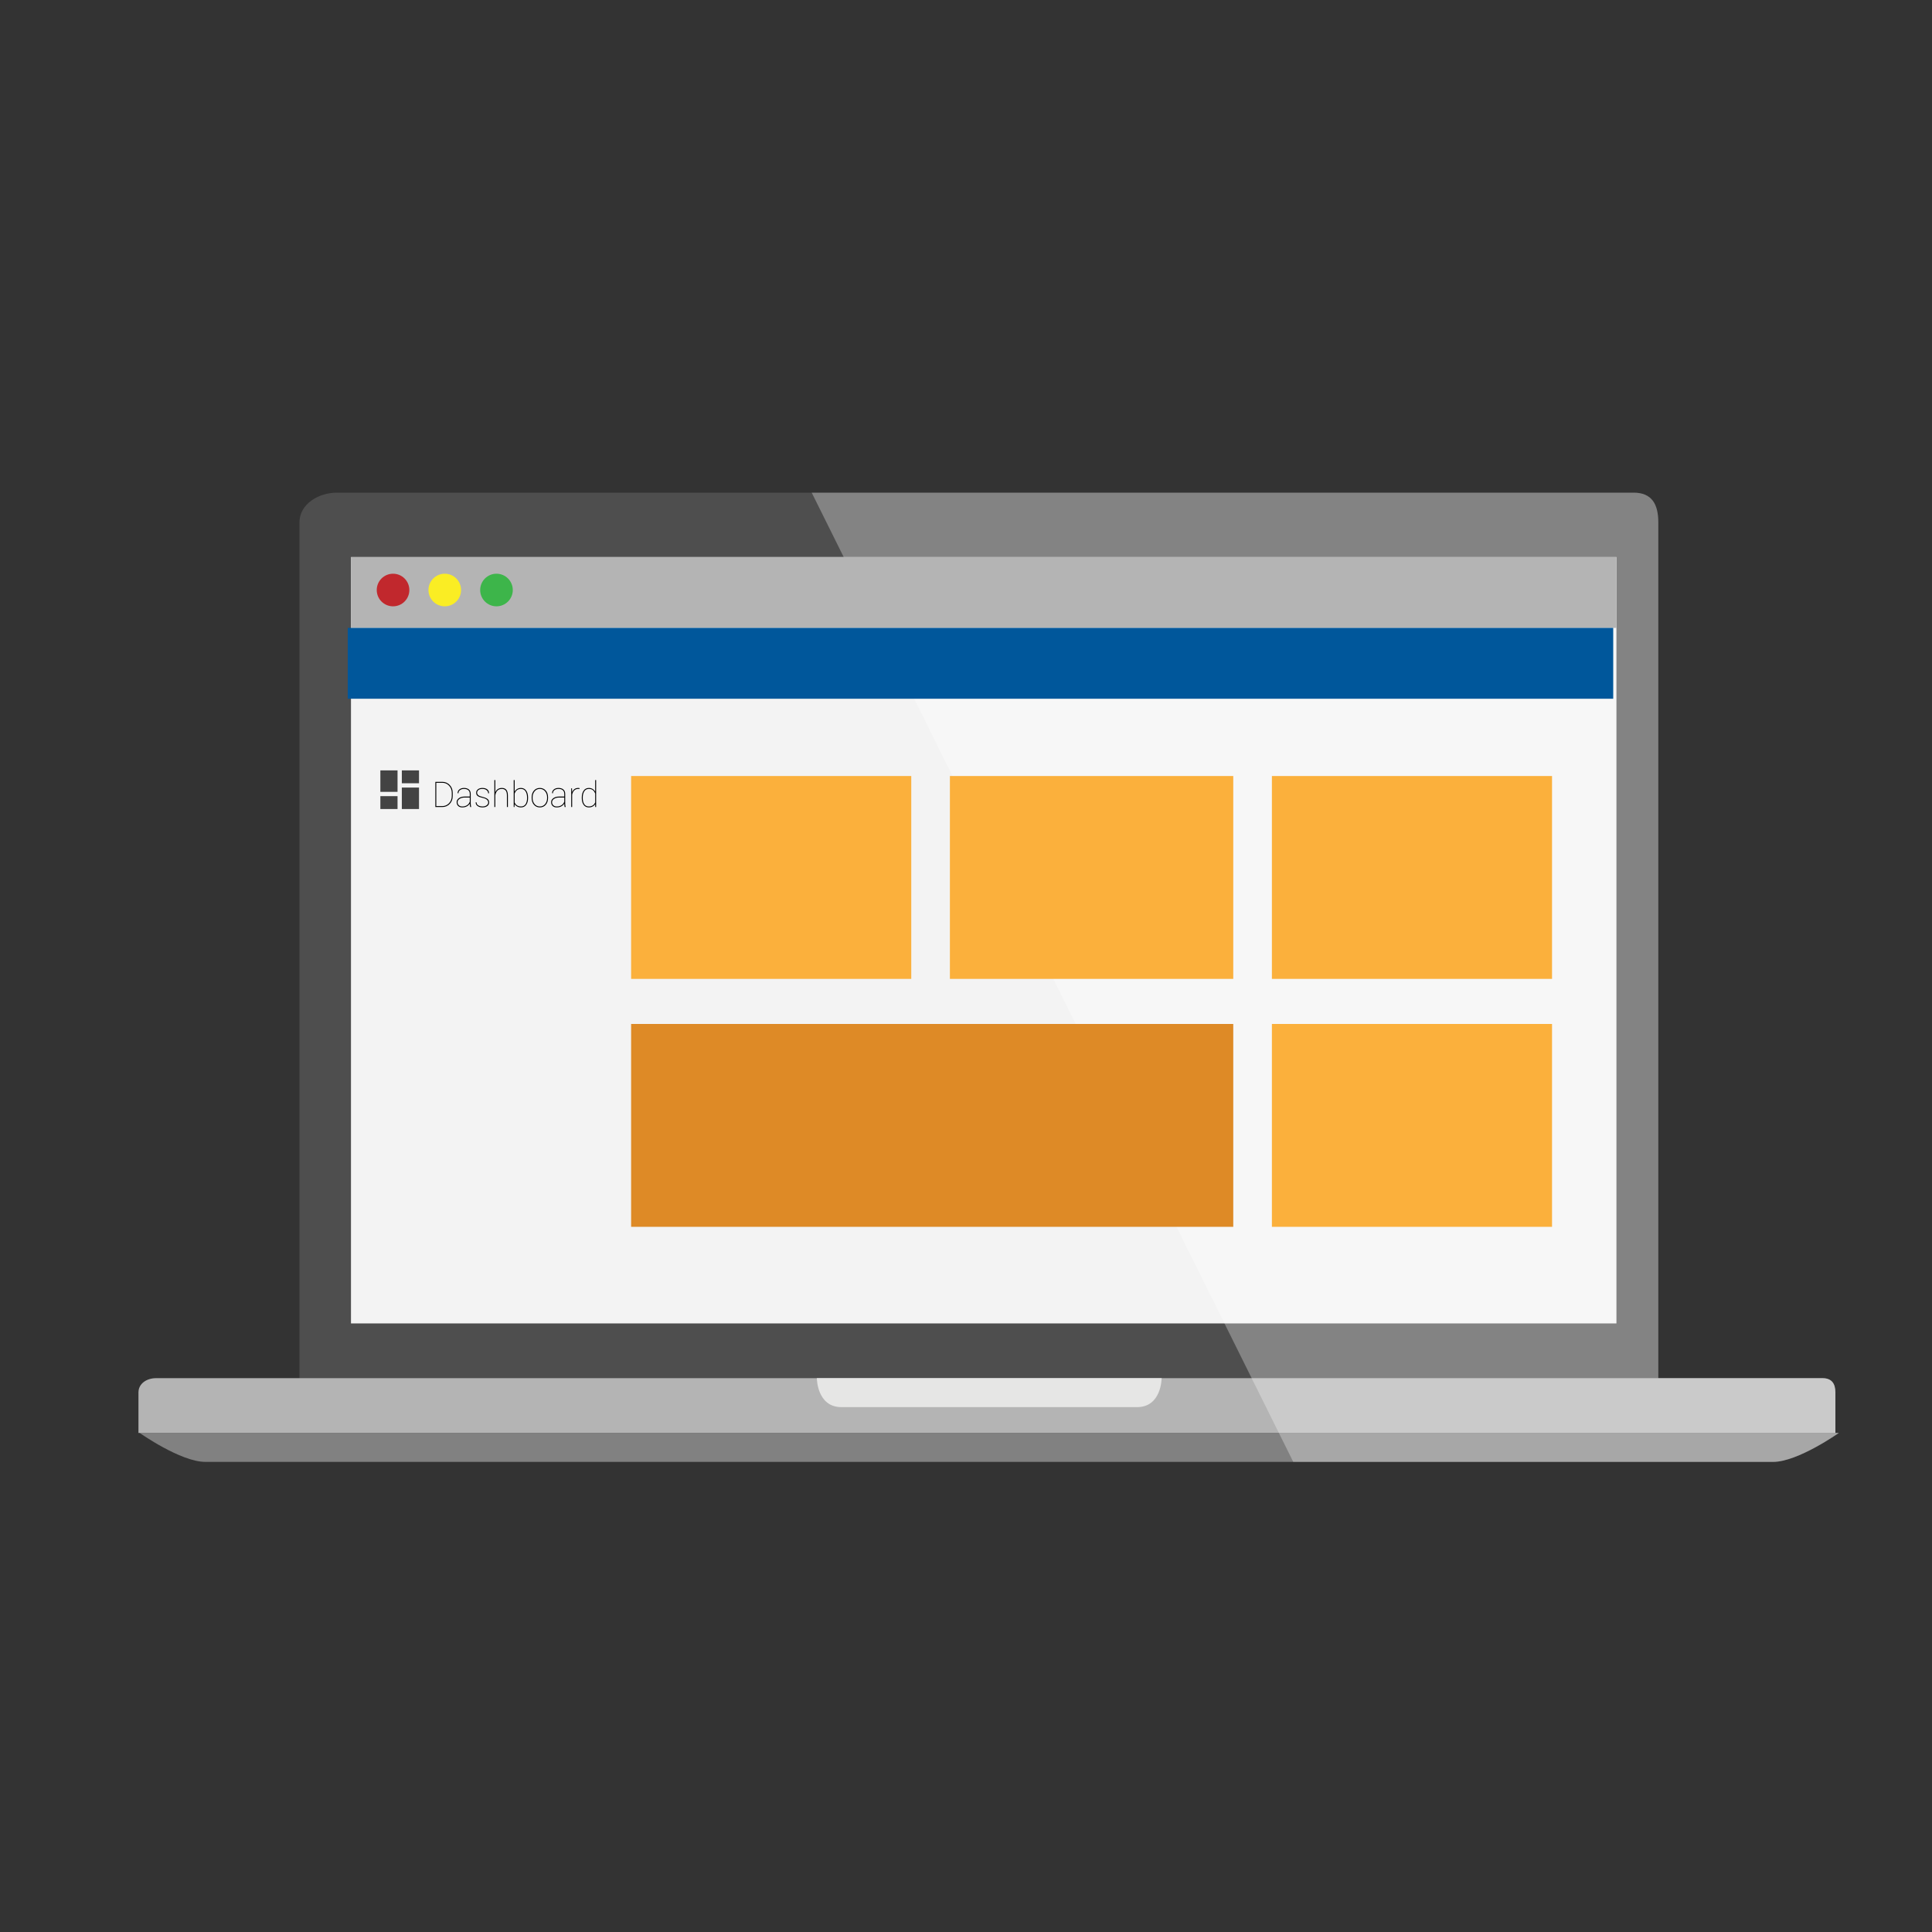 <?xml version="1.0" encoding="utf-8"?>
<!-- Generator: Adobe Illustrator 19.0.0, SVG Export Plug-In . SVG Version: 6.00 Build 0)  -->
<svg version="1.1" id="Layer_1" xmlns="http://www.w3.org/2000/svg" xmlns:xlink="http://www.w3.org/1999/xlink" x="0px" y="0px"
	 viewBox="0 0 600 600" enable-background="new 0 0 600 600" xml:space="preserve">
<rect x="0" y="0" width="600" height="600" fill="#333333" stroke="none"/>
<g>
	<g>
		<path id="XMLID_16_" fill="#4E4E4E" d="M515,433H93V162.207c0-5.632,5.912-9.207,11.544-9.207h402.8
			c5.632,0,7.655,3.575,7.655,9.207V433z"/>
		<rect id="XMLID_15_" x="109" y="173" fill="#F3F3F3" width="393" height="238"/>
		<path id="XMLID_14_" fill="#818181" d="M550.685,454H63.753c-7.647,0-20.394-9-20.394-9h527.722
			C571.081,445,558.333,454,550.685,454z"/>
		<path id="XMLID_13_" fill="#B4B4B4" d="M570,445H43v-12.56c0-2.815,2.641-4.44,5.458-4.44H565.98c2.818,0,4.02,1.626,4.02,4.44
			V445z"/>
		<path id="XMLID_12_" fill="#E6E6E5" d="M353.109,437h-91.78c-7.647,0-7.647-9-7.647-9h107.074
			C360.756,428,360.756,437,353.109,437z"/>
	</g>
	<path id="XMLID_11_" opacity="0.3" fill="#FFFFFF" d="M401.63,454h149.055c7.647,0,20.396-9,20.396-9H570v-12.56
		c0-2.815-1.202-4.44-4.02-4.44H515V162.207c0-5.632-2.023-9.207-7.655-9.207H252.083L401.63,454z"/>
	<g>
		<rect id="XMLID_10_" x="109" y="173" fill="#B4B4B4" width="393" height="22"/>
		<circle id="XMLID_9_" fill="#C1282D" cx="122.064" cy="183.236" r="5.063"/>
		<circle id="XMLID_8_" fill="#FAED24" cx="138.125" cy="183.236" r="5.063"/>
		<circle id="XMLID_7_" fill="#3DB54A" cx="154.187" cy="183.236" r="5.063"/>
	</g>
	<g>
		<rect id="XMLID_2_" x="108" y="195" fill="#00579B" width="393" height="22"/>
		<rect id="XMLID_4_" x="395" y="318" fill="#FBB03C" width="87" height="63"/>
		<rect id="XMLID_1_" x="196" y="318" fill="#DE8A26" width="187" height="63"/>
		<rect id="XMLID_3_" x="395" y="241" fill="#FBB03C" width="87" height="63"/>
		<rect id="XMLID_5_" x="295" y="241" fill="#FBB03C" width="88" height="63"/>
		<rect id="XMLID_6_" x="196" y="241" fill="#FBB03C" width="87" height="63"/>
	</g>
</g>
<path id="XMLID_23_" fill="none" d="M115.126,237h24v24h-24V237z"/>
<path id="XMLID_18_" fill="#434343" d="M118.126,245.917h5.333v-6.667h-5.333V245.917z M118.126,251.25h5.333v-4h-5.333V251.25z
	 M124.793,251.25h5.333v-6.667h-5.333V251.25z M124.793,239.25v4h5.333v-4H124.793z"/>
<g id="XMLID_24_">
	<rect id="XMLID_50_" x="134.126" y="242.25" fill="none" width="56.874" height="9"/>
	<path id="XMLID_26_" d="M135.201,250.629v-7.82h2.165c0.899,0,1.662,0.322,2.288,0.967s0.94,1.466,0.94,2.465v0.956
		c0,1.002-0.313,1.825-0.94,2.468c-0.626,0.643-1.389,0.964-2.288,0.964H135.201z M135.491,243.099v7.24h1.875
		c0.813,0,1.506-0.297,2.079-0.892s0.859-1.345,0.859-2.25v-0.972c0-0.895-0.287-1.64-0.859-2.234s-1.266-0.892-2.079-0.892H135.491
		z"/>
	<path id="XMLID_29_" d="M145.895,249.555c-0.201,0.351-0.5,0.637-0.897,0.856c-0.397,0.221-0.879,0.331-1.445,0.331
		c-0.541,0-0.965-0.148-1.273-0.443c-0.308-0.296-0.462-0.694-0.462-1.195c0-0.487,0.23-0.895,0.69-1.225
		c0.46-0.33,1.036-0.494,1.727-0.494h1.66v-0.849c0-0.483-0.155-0.86-0.464-1.131c-0.31-0.27-0.746-0.405-1.308-0.405
		c-0.526,0-0.95,0.127-1.27,0.381c-0.321,0.254-0.481,0.582-0.481,0.983l-0.242-0.011l-0.011-0.027
		c-0.021-0.451,0.154-0.833,0.526-1.147c0.373-0.313,0.865-0.47,1.477-0.47c0.623,0,1.123,0.158,1.499,0.473s0.564,0.77,0.564,1.364
		v2.911c0,0.204,0.012,0.403,0.035,0.596c0.023,0.193,0.062,0.385,0.116,0.575h-0.322c-0.046-0.254-0.078-0.445-0.094-0.572
		c-0.016-0.127-0.024-0.264-0.024-0.411V249.555z M143.553,250.457c0.577,0,1.064-0.127,1.463-0.381
		c0.399-0.254,0.692-0.618,0.878-1.09v-1.305h-1.644c-0.602,0-1.109,0.139-1.523,0.417c-0.413,0.277-0.62,0.62-0.62,1.028
		c0,0.39,0.132,0.71,0.395,0.959C142.766,250.333,143.116,250.457,143.553,250.457z"/>
	<path id="XMLID_32_" d="M151.615,249.206c0-0.308-0.131-0.588-0.395-0.84c-0.263-0.253-0.722-0.451-1.377-0.594
		c-0.691-0.147-1.191-0.336-1.501-0.566c-0.31-0.231-0.464-0.574-0.464-1.029c0-0.416,0.175-0.764,0.526-1.044
		c0.351-0.281,0.824-0.422,1.418-0.422c0.641,0,1.146,0.15,1.515,0.451s0.544,0.693,0.526,1.176l-0.011,0.032h-0.247
		c0-0.379-0.16-0.703-0.481-0.969c-0.32-0.267-0.754-0.4-1.302-0.4c-0.544,0-0.956,0.117-1.235,0.352
		c-0.279,0.235-0.419,0.506-0.419,0.814c0,0.304,0.118,0.564,0.354,0.779s0.706,0.403,1.407,0.564
		c0.648,0.15,1.14,0.355,1.474,0.615c0.335,0.26,0.502,0.623,0.502,1.088c0,0.455-0.186,0.824-0.559,1.106s-0.867,0.424-1.482,0.424
		c-0.677,0-1.208-0.151-1.592-0.454c-0.385-0.303-0.565-0.671-0.54-1.104l0.011-0.032h0.236c0.029,0.458,0.226,0.79,0.591,0.994
		s0.797,0.306,1.294,0.306c0.537,0,0.963-0.125,1.278-0.376S151.615,249.535,151.615,249.206z"/>
	<path id="XMLID_34_" d="M153.817,246.042c0.179-0.422,0.442-0.75,0.79-0.983s0.771-0.349,1.273-0.349
		c0.605,0,1.064,0.191,1.378,0.575c0.313,0.383,0.47,0.986,0.47,1.81v3.534h-0.295v-3.545c0-0.763-0.141-1.301-0.421-1.614
		c-0.281-0.313-0.656-0.47-1.125-0.47c-0.626,0-1.106,0.187-1.439,0.562c-0.333,0.374-0.542,0.853-0.628,1.437v3.631h-0.29v-8.379
		h0.29V246.042z"/>
	<path id="XMLID_36_" d="M163.99,247.831c0,0.895-0.193,1.604-0.58,2.127s-0.92,0.784-1.601,0.784c-0.458,0-0.857-0.092-1.198-0.277
		c-0.34-0.184-0.605-0.434-0.795-0.749l-0.038,0.913h-0.242v-8.379h0.29v3.604c0.193-0.354,0.457-0.634,0.79-0.838
		s0.727-0.306,1.182-0.306c0.684,0,1.22,0.271,1.609,0.813c0.388,0.543,0.583,1.274,0.583,2.194V247.831z M163.689,247.718
		c0-0.806-0.161-1.46-0.483-1.963c-0.322-0.503-0.79-0.755-1.402-0.755c-0.562,0-0.999,0.142-1.311,0.424s-0.534,0.63-0.666,1.042
		v2.723c0.143,0.383,0.383,0.689,0.72,0.918s0.759,0.344,1.268,0.344c0.612,0,1.078-0.236,1.396-0.709s0.478-1.11,0.478-1.912
		V247.718z"/>
	<path id="XMLID_39_" d="M165.112,247.61c0-0.852,0.235-1.549,0.707-2.089c0.471-0.541,1.082-0.811,1.834-0.811
		c0.755,0,1.369,0.271,1.84,0.811c0.471,0.541,0.706,1.237,0.706,2.089v0.226c0,0.856-0.235,1.554-0.706,2.095
		c-0.471,0.541-1.081,0.811-1.829,0.811c-0.755,0-1.37-0.271-1.842-0.811s-0.709-1.239-0.709-2.095V247.61z M165.402,247.836
		c0,0.73,0.204,1.349,0.612,1.855c0.408,0.507,0.958,0.76,1.649,0.76c0.68,0,1.225-0.254,1.633-0.763s0.612-1.126,0.612-1.853
		v-0.226c0-0.712-0.206-1.326-0.618-1.84c-0.412-0.514-0.958-0.771-1.638-0.771c-0.684,0-1.23,0.257-1.638,0.771
		c-0.408,0.514-0.612,1.127-0.612,1.84V247.836z"/>
	<path id="XMLID_42_" d="M175.237,249.555c-0.201,0.351-0.5,0.637-0.897,0.856c-0.397,0.221-0.879,0.331-1.445,0.331
		c-0.541,0-0.965-0.148-1.273-0.443c-0.308-0.296-0.462-0.694-0.462-1.195c0-0.487,0.23-0.895,0.69-1.225
		c0.46-0.33,1.036-0.494,1.727-0.494h1.66v-0.849c0-0.483-0.155-0.86-0.464-1.131c-0.31-0.27-0.746-0.405-1.308-0.405
		c-0.526,0-0.95,0.127-1.27,0.381c-0.321,0.254-0.481,0.582-0.481,0.983l-0.242-0.011l-0.011-0.027
		c-0.021-0.451,0.154-0.833,0.526-1.147c0.373-0.313,0.865-0.47,1.477-0.47c0.623,0,1.123,0.158,1.499,0.473s0.564,0.77,0.564,1.364
		v2.911c0,0.204,0.012,0.403,0.035,0.596c0.023,0.193,0.062,0.385,0.116,0.575h-0.322c-0.046-0.254-0.078-0.445-0.094-0.572
		c-0.016-0.127-0.024-0.264-0.024-0.411V249.555z M172.895,250.457c0.577,0,1.064-0.127,1.463-0.381
		c0.399-0.254,0.692-0.618,0.878-1.09v-1.305h-1.644c-0.602,0-1.109,0.139-1.523,0.417c-0.413,0.277-0.62,0.62-0.62,1.028
		c0,0.39,0.132,0.71,0.395,0.959C172.108,250.333,172.458,250.457,172.895,250.457z"/>
	<path id="XMLID_45_" d="M179.958,245.027l-0.376-0.032c-0.519,0-0.941,0.167-1.265,0.502c-0.324,0.334-0.534,0.776-0.631,1.324
		v3.808h-0.29v-5.812h0.236l0.054,1.01v0.199c0.161-0.416,0.401-0.739,0.72-0.969c0.319-0.231,0.711-0.347,1.176-0.347
		c0.083,0,0.159,0.006,0.228,0.019c0.07,0.013,0.13,0.026,0.18,0.041L179.958,245.027z"/>
	<path id="XMLID_47_" d="M180.678,247.718c0-0.92,0.193-1.651,0.58-2.194c0.387-0.542,0.924-0.813,1.611-0.813
		c0.455,0,0.848,0.102,1.179,0.306c0.332,0.204,0.596,0.483,0.792,0.838v-3.604h0.29v8.379h-0.279l-0.011-0.902
		c-0.193,0.312-0.459,0.559-0.797,0.741c-0.339,0.183-0.733,0.274-1.185,0.274c-0.684,0-1.218-0.261-1.604-0.784
		c-0.385-0.523-0.577-1.232-0.577-2.127V247.718z M180.979,247.831c0,0.802,0.158,1.439,0.476,1.912
		c0.316,0.473,0.783,0.709,1.399,0.709c0.505,0,0.925-0.115,1.259-0.344c0.335-0.229,0.578-0.535,0.728-0.918v-2.723
		c-0.14-0.416-0.365-0.764-0.677-1.044c-0.312-0.281-0.745-0.422-1.3-0.422c-0.616,0-1.084,0.251-1.405,0.755
		c-0.32,0.503-0.48,1.157-0.48,1.963V247.831z"/>
</g>
<g id="XMLID_17_">
</g>
<g id="XMLID_25_">
</g>
<g id="XMLID_51_">
</g>
<g id="XMLID_52_">
</g>
<g id="XMLID_53_">
</g>
<g id="XMLID_54_">
</g>
</svg>

